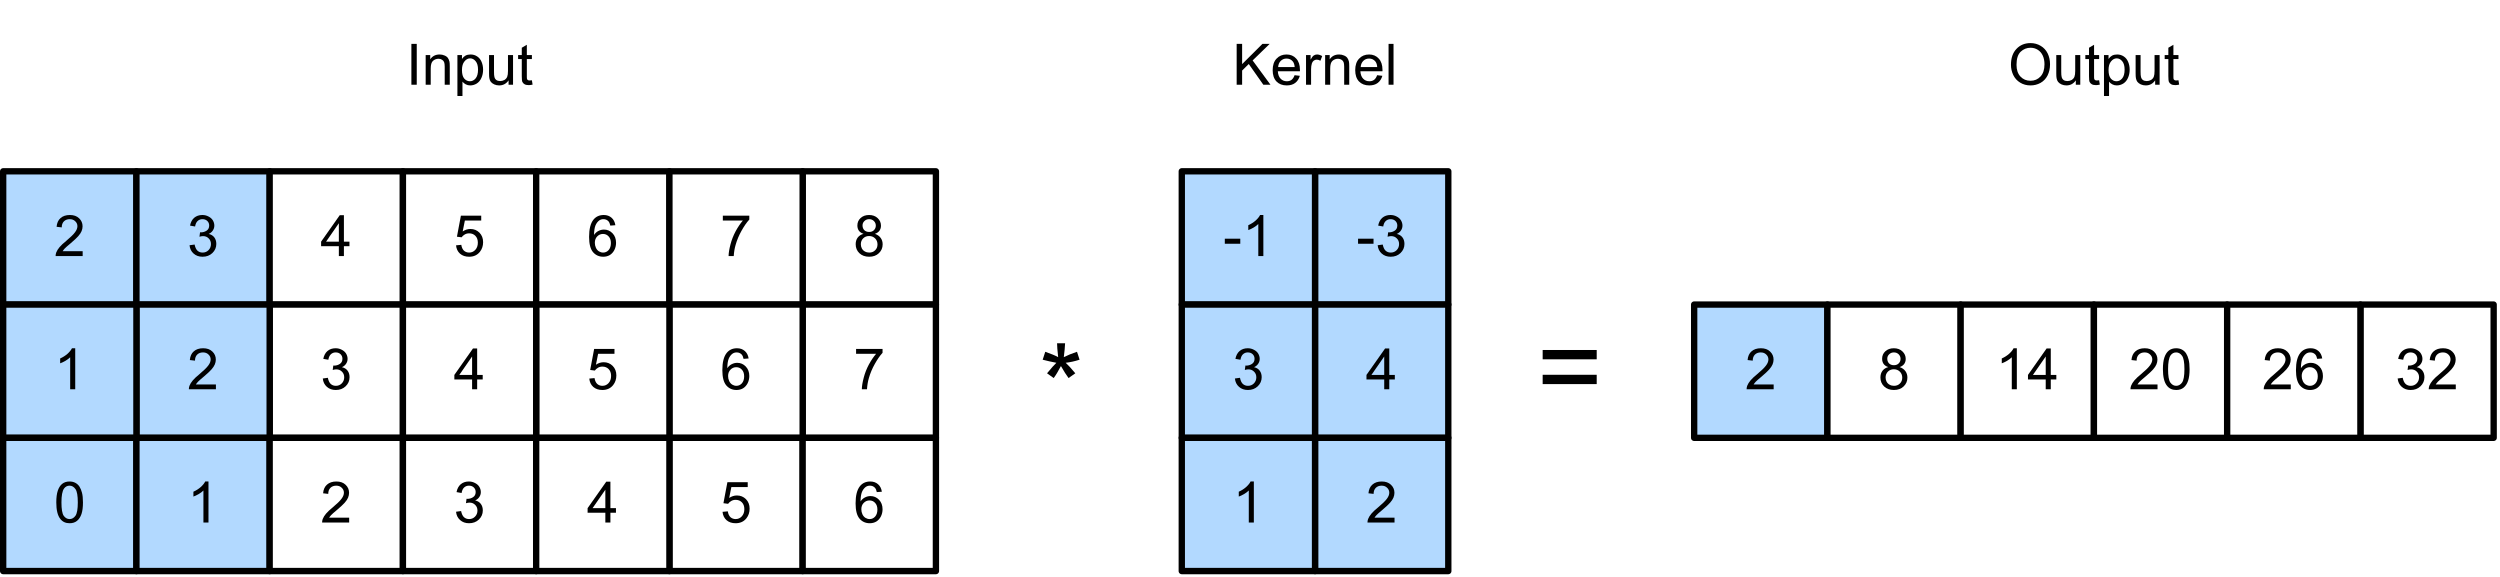 <?xml version="1.0" encoding="UTF-8"?>
<svg xmlns="http://www.w3.org/2000/svg" xmlns:xlink="http://www.w3.org/1999/xlink" width="394pt" height="91pt" viewBox="0 0 394 91" version="1.1">
<defs>
<g>
<symbol overflow="visible" id="glyph0-0">
<path style="stroke:none;" d="M 1.125 0 L 1.125 -5.625 L 5.625 -5.625 L 5.625 0 Z M 1.266 -0.141 L 5.484 -0.141 L 5.484 -5.484 L 1.266 -5.484 Z M 1.266 -0.141 "/>
</symbol>
<symbol overflow="visible" id="glyph0-1">
<path style="stroke:none;" d="M 0.281 -1.938 L 0.281 -2.734 L 2.719 -2.734 L 2.719 -1.938 Z M 0.281 -1.938 "/>
</symbol>
<symbol overflow="visible" id="glyph0-2">
<path style="stroke:none;" d="M 0.375 -1.703 L 1.172 -1.812 C 1.266 -1.363 1.414 -1.039 1.625 -0.844 C 1.844 -0.645 2.113 -0.547 2.438 -0.547 C 2.801 -0.547 3.109 -0.672 3.359 -0.922 C 3.617 -1.18 3.75 -1.504 3.75 -1.891 C 3.75 -2.254 3.629 -2.551 3.391 -2.781 C 3.16 -3.02 2.863 -3.141 2.5 -3.141 C 2.344 -3.141 2.156 -3.109 1.938 -3.047 L 2.031 -3.75 C 2.082 -3.738 2.125 -3.734 2.156 -3.734 C 2.488 -3.734 2.789 -3.82 3.062 -4 C 3.332 -4.176 3.469 -4.445 3.469 -4.812 C 3.469 -5.102 3.367 -5.344 3.172 -5.531 C 2.973 -5.719 2.719 -5.812 2.406 -5.812 C 2.102 -5.812 1.848 -5.711 1.641 -5.516 C 1.441 -5.328 1.312 -5.039 1.25 -4.656 L 0.453 -4.797 C 0.555 -5.328 0.773 -5.738 1.109 -6.031 C 1.453 -6.32 1.879 -6.469 2.391 -6.469 C 2.742 -6.469 3.066 -6.391 3.359 -6.234 C 3.66 -6.086 3.891 -5.883 4.047 -5.625 C 4.203 -5.363 4.281 -5.086 4.281 -4.797 C 4.281 -4.516 4.203 -4.258 4.047 -4.031 C 3.898 -3.801 3.68 -3.617 3.391 -3.484 C 3.773 -3.398 4.07 -3.219 4.281 -2.938 C 4.488 -2.664 4.594 -2.32 4.594 -1.906 C 4.594 -1.344 4.383 -0.863 3.969 -0.469 C 3.562 -0.082 3.047 0.109 2.422 0.109 C 1.859 0.109 1.391 -0.055 1.016 -0.391 C 0.641 -0.723 0.426 -1.16 0.375 -1.703 Z M 0.375 -1.703 "/>
</symbol>
<symbol overflow="visible" id="glyph0-3">
<path style="stroke:none;" d="M 3.359 0 L 2.562 0 L 2.562 -5.047 C 2.375 -4.859 2.125 -4.672 1.812 -4.484 C 1.5 -4.305 1.223 -4.176 0.984 -4.094 L 0.984 -4.859 C 1.422 -5.055 1.805 -5.301 2.141 -5.594 C 2.473 -5.895 2.707 -6.188 2.844 -6.469 L 3.359 -6.469 Z M 3.359 0 "/>
</symbol>
<symbol overflow="visible" id="glyph0-4">
<path style="stroke:none;" d="M 4.531 -0.766 L 4.531 0 L 0.266 0 C 0.266 -0.188 0.297 -0.367 0.359 -0.547 C 0.473 -0.836 0.648 -1.125 0.891 -1.406 C 1.129 -1.688 1.473 -2.008 1.922 -2.375 C 2.617 -2.957 3.086 -3.414 3.328 -3.75 C 3.578 -4.082 3.703 -4.398 3.703 -4.703 C 3.703 -5.016 3.586 -5.273 3.359 -5.484 C 3.141 -5.703 2.852 -5.812 2.5 -5.812 C 2.113 -5.812 1.805 -5.695 1.578 -5.469 C 1.348 -5.238 1.234 -4.922 1.234 -4.516 L 0.422 -4.609 C 0.473 -5.211 0.68 -5.672 1.047 -5.984 C 1.41 -6.305 1.898 -6.469 2.516 -6.469 C 3.129 -6.469 3.613 -6.297 3.969 -5.953 C 4.332 -5.609 4.516 -5.188 4.516 -4.688 C 4.516 -4.426 4.461 -4.172 4.359 -3.922 C 4.254 -3.672 4.078 -3.406 3.828 -3.125 C 3.586 -2.852 3.188 -2.477 2.625 -2 C 2.145 -1.602 1.836 -1.332 1.703 -1.188 C 1.566 -1.039 1.457 -0.898 1.375 -0.766 Z M 4.531 -0.766 "/>
</symbol>
<symbol overflow="visible" id="glyph0-5">
<path style="stroke:none;" d="M 2.906 0 L 2.906 -1.547 L 0.109 -1.547 L 0.109 -2.266 L 3.047 -6.438 L 3.703 -6.438 L 3.703 -2.266 L 4.578 -2.266 L 4.578 -1.547 L 3.703 -1.547 L 3.703 0 Z M 2.906 -2.266 L 2.906 -5.172 L 0.891 -2.266 Z M 2.906 -2.266 "/>
</symbol>
<symbol overflow="visible" id="glyph0-6">
<path style="stroke:none;" d="M 0.375 -1.688 L 1.203 -1.766 C 1.266 -1.359 1.406 -1.051 1.625 -0.844 C 1.852 -0.645 2.125 -0.547 2.438 -0.547 C 2.82 -0.547 3.145 -0.688 3.406 -0.969 C 3.676 -1.258 3.812 -1.641 3.812 -2.109 C 3.812 -2.566 3.68 -2.926 3.422 -3.188 C 3.172 -3.445 2.844 -3.578 2.438 -3.578 C 2.176 -3.578 1.941 -3.516 1.734 -3.391 C 1.535 -3.273 1.375 -3.129 1.25 -2.953 L 0.516 -3.047 L 1.141 -6.359 L 4.344 -6.359 L 4.344 -5.594 L 1.766 -5.594 L 1.422 -3.875 C 1.805 -4.133 2.211 -4.266 2.641 -4.266 C 3.203 -4.266 3.676 -4.07 4.062 -3.688 C 4.445 -3.301 4.641 -2.801 4.641 -2.188 C 4.641 -1.602 4.473 -1.098 4.141 -0.672 C 3.723 -0.148 3.156 0.109 2.438 0.109 C 1.852 0.109 1.375 -0.051 1 -0.375 C 0.633 -0.707 0.426 -1.145 0.375 -1.688 Z M 0.375 -1.688 "/>
</symbol>
<symbol overflow="visible" id="glyph0-7">
<path style="stroke:none;" d="M 1.594 -3.5 C 1.258 -3.613 1.016 -3.781 0.859 -4 C 0.703 -4.227 0.625 -4.5 0.625 -4.812 C 0.625 -5.281 0.789 -5.672 1.125 -5.984 C 1.469 -6.305 1.914 -6.469 2.469 -6.469 C 3.031 -6.469 3.484 -6.301 3.828 -5.969 C 4.172 -5.645 4.344 -5.25 4.344 -4.781 C 4.344 -4.488 4.266 -4.227 4.109 -4 C 3.953 -3.781 3.711 -3.613 3.391 -3.5 C 3.785 -3.363 4.086 -3.148 4.297 -2.859 C 4.504 -2.578 4.609 -2.238 4.609 -1.844 C 4.609 -1.289 4.41 -0.828 4.016 -0.453 C 3.629 -0.078 3.117 0.109 2.484 0.109 C 1.848 0.109 1.332 -0.078 0.938 -0.453 C 0.551 -0.828 0.359 -1.297 0.359 -1.859 C 0.359 -2.273 0.461 -2.625 0.672 -2.906 C 0.891 -3.195 1.195 -3.395 1.594 -3.5 Z M 1.438 -4.828 C 1.438 -4.523 1.531 -4.273 1.719 -4.078 C 1.914 -3.891 2.172 -3.797 2.484 -3.797 C 2.797 -3.797 3.047 -3.891 3.234 -4.078 C 3.43 -4.273 3.531 -4.516 3.531 -4.797 C 3.531 -5.078 3.43 -5.316 3.234 -5.516 C 3.035 -5.711 2.785 -5.812 2.484 -5.812 C 2.18 -5.812 1.93 -5.711 1.734 -5.516 C 1.535 -5.328 1.438 -5.098 1.438 -4.828 Z M 1.172 -1.859 C 1.172 -1.629 1.223 -1.41 1.328 -1.203 C 1.441 -0.992 1.602 -0.832 1.812 -0.719 C 2.02 -0.602 2.25 -0.547 2.5 -0.547 C 2.875 -0.547 3.18 -0.664 3.422 -0.906 C 3.672 -1.145 3.797 -1.453 3.797 -1.828 C 3.797 -2.211 3.672 -2.531 3.422 -2.781 C 3.172 -3.031 2.852 -3.156 2.469 -3.156 C 2.094 -3.156 1.781 -3.031 1.531 -2.781 C 1.289 -2.531 1.172 -2.223 1.172 -1.859 Z M 1.172 -1.859 "/>
</symbol>
<symbol overflow="visible" id="glyph0-8">
<path style="stroke:none;" d="M 4.484 -4.859 L 3.688 -4.797 C 3.625 -5.109 3.523 -5.336 3.391 -5.484 C 3.18 -5.703 2.922 -5.812 2.609 -5.812 C 2.348 -5.812 2.125 -5.742 1.938 -5.609 C 1.688 -5.422 1.488 -5.156 1.344 -4.812 C 1.207 -4.469 1.133 -3.973 1.125 -3.328 C 1.312 -3.609 1.539 -3.816 1.812 -3.953 C 2.094 -4.098 2.383 -4.172 2.688 -4.172 C 3.219 -4.172 3.664 -3.977 4.031 -3.594 C 4.406 -3.207 4.594 -2.707 4.594 -2.094 C 4.594 -1.688 4.504 -1.305 4.328 -0.953 C 4.148 -0.609 3.91 -0.344 3.609 -0.156 C 3.305 0.02 2.961 0.109 2.578 0.109 C 1.922 0.109 1.383 -0.129 0.969 -0.609 C 0.551 -1.098 0.344 -1.898 0.344 -3.016 C 0.344 -4.254 0.57 -5.16 1.031 -5.734 C 1.426 -6.223 1.969 -6.469 2.656 -6.469 C 3.156 -6.469 3.566 -6.32 3.891 -6.031 C 4.211 -5.75 4.41 -5.359 4.484 -4.859 Z M 1.25 -2.094 C 1.25 -1.812 1.305 -1.547 1.422 -1.297 C 1.535 -1.055 1.695 -0.867 1.906 -0.734 C 2.113 -0.609 2.332 -0.547 2.562 -0.547 C 2.895 -0.547 3.18 -0.676 3.422 -0.938 C 3.66 -1.207 3.781 -1.578 3.781 -2.047 C 3.781 -2.492 3.66 -2.844 3.422 -3.094 C 3.191 -3.352 2.895 -3.484 2.531 -3.484 C 2.176 -3.484 1.875 -3.352 1.625 -3.094 C 1.375 -2.844 1.25 -2.508 1.25 -2.094 Z M 1.25 -2.094 "/>
</symbol>
<symbol overflow="visible" id="glyph0-9">
<path style="stroke:none;" d="M 0.422 -5.594 L 0.422 -6.359 L 4.594 -6.359 L 4.594 -5.75 C 4.188 -5.312 3.781 -4.727 3.375 -4 C 2.969 -3.281 2.656 -2.535 2.438 -1.766 C 2.281 -1.234 2.18 -0.645 2.141 0 L 1.328 0 C 1.336 -0.508 1.438 -1.117 1.625 -1.828 C 1.812 -2.547 2.082 -3.238 2.438 -3.906 C 2.801 -4.57 3.18 -5.133 3.578 -5.594 Z M 0.422 -5.594 "/>
</symbol>
<symbol overflow="visible" id="glyph0-10">
<path style="stroke:none;" d="M 0.375 -3.172 C 0.375 -3.93 0.453 -4.547 0.609 -5.016 C 0.766 -5.484 0.992 -5.844 1.297 -6.094 C 1.609 -6.344 2 -6.469 2.469 -6.469 C 2.82 -6.469 3.129 -6.395 3.391 -6.25 C 3.648 -6.113 3.863 -5.914 4.031 -5.656 C 4.195 -5.395 4.328 -5.078 4.422 -4.703 C 4.523 -4.328 4.578 -3.816 4.578 -3.172 C 4.578 -2.422 4.5 -1.812 4.344 -1.344 C 4.188 -0.883 3.953 -0.523 3.641 -0.266 C 3.336 -0.016 2.945 0.109 2.469 0.109 C 1.852 0.109 1.367 -0.113 1.016 -0.562 C 0.586 -1.094 0.375 -1.961 0.375 -3.172 Z M 1.188 -3.172 C 1.188 -2.117 1.305 -1.414 1.547 -1.062 C 1.797 -0.719 2.102 -0.547 2.469 -0.547 C 2.832 -0.547 3.141 -0.719 3.391 -1.062 C 3.641 -1.414 3.766 -2.117 3.766 -3.172 C 3.766 -4.234 3.641 -4.938 3.391 -5.281 C 3.141 -5.633 2.832 -5.812 2.469 -5.812 C 2.102 -5.812 1.812 -5.66 1.594 -5.359 C 1.32 -4.961 1.188 -4.234 1.188 -3.172 Z M 1.188 -3.172 "/>
</symbol>
<symbol overflow="visible" id="glyph0-11">
<path style="stroke:none;" d="M 0.844 0 L 0.844 -6.438 L 1.688 -6.438 L 1.688 0 Z M 0.844 0 "/>
</symbol>
<symbol overflow="visible" id="glyph0-12">
<path style="stroke:none;" d="M 0.594 0 L 0.594 -4.672 L 1.312 -4.672 L 1.312 -4 C 1.645 -4.508 2.141 -4.766 2.797 -4.766 C 3.078 -4.766 3.332 -4.711 3.562 -4.609 C 3.801 -4.516 3.977 -4.383 4.094 -4.219 C 4.207 -4.062 4.289 -3.867 4.344 -3.641 C 4.375 -3.492 4.391 -3.238 4.391 -2.875 L 4.391 0 L 3.594 0 L 3.594 -2.844 C 3.594 -3.164 3.562 -3.406 3.5 -3.562 C 3.438 -3.719 3.328 -3.844 3.172 -3.938 C 3.016 -4.039 2.832 -4.094 2.625 -4.094 C 2.289 -4.094 2 -3.984 1.75 -3.766 C 1.508 -3.555 1.391 -3.148 1.391 -2.547 L 1.391 0 Z M 0.594 0 "/>
</symbol>
<symbol overflow="visible" id="glyph0-13">
<path style="stroke:none;" d="M 0.594 1.781 L 0.594 -4.672 L 1.312 -4.672 L 1.312 -4.062 C 1.477 -4.301 1.664 -4.477 1.875 -4.594 C 2.094 -4.707 2.359 -4.766 2.672 -4.766 C 3.066 -4.766 3.414 -4.66 3.719 -4.453 C 4.02 -4.254 4.25 -3.969 4.406 -3.594 C 4.562 -3.219 4.641 -2.812 4.641 -2.375 C 4.641 -1.895 4.551 -1.461 4.375 -1.078 C 4.207 -0.691 3.961 -0.395 3.641 -0.188 C 3.316 0.008 2.973 0.109 2.609 0.109 C 2.348 0.109 2.113 0.051 1.906 -0.062 C 1.695 -0.176 1.523 -0.316 1.391 -0.484 L 1.391 1.781 Z M 1.312 -2.312 C 1.312 -1.707 1.43 -1.258 1.672 -0.969 C 1.922 -0.688 2.219 -0.547 2.562 -0.547 C 2.906 -0.547 3.203 -0.691 3.453 -0.984 C 3.711 -1.285 3.844 -1.75 3.844 -2.375 C 3.844 -2.969 3.719 -3.41 3.469 -3.703 C 3.227 -4.004 2.938 -4.156 2.594 -4.156 C 2.258 -4.156 1.961 -3.992 1.703 -3.672 C 1.441 -3.359 1.312 -2.906 1.312 -2.312 Z M 1.312 -2.312 "/>
</symbol>
<symbol overflow="visible" id="glyph0-14">
<path style="stroke:none;" d="M 3.656 0 L 3.656 -0.688 C 3.289 -0.156 2.797 0.109 2.172 0.109 C 1.898 0.109 1.645 0.055 1.406 -0.047 C 1.164 -0.16 0.984 -0.297 0.859 -0.453 C 0.742 -0.609 0.664 -0.801 0.625 -1.031 C 0.594 -1.188 0.578 -1.438 0.578 -1.781 L 0.578 -4.672 L 1.359 -4.672 L 1.359 -2.078 C 1.359 -1.66 1.379 -1.383 1.422 -1.25 C 1.461 -1.039 1.562 -0.875 1.719 -0.75 C 1.883 -0.633 2.086 -0.578 2.328 -0.578 C 2.566 -0.578 2.789 -0.633 3 -0.75 C 3.207 -0.875 3.352 -1.039 3.438 -1.25 C 3.52 -1.457 3.562 -1.766 3.562 -2.172 L 3.562 -4.672 L 4.359 -4.672 L 4.359 0 Z M 3.656 0 "/>
</symbol>
<symbol overflow="visible" id="glyph0-15">
<path style="stroke:none;" d="M 2.328 -0.703 L 2.438 -0.016 C 2.207 0.035 2.008 0.062 1.844 0.062 C 1.551 0.062 1.328 0.016 1.172 -0.078 C 1.016 -0.172 0.898 -0.289 0.828 -0.438 C 0.766 -0.582 0.734 -0.891 0.734 -1.359 L 0.734 -4.047 L 0.156 -4.047 L 0.156 -4.672 L 0.734 -4.672 L 0.734 -5.828 L 1.531 -6.297 L 1.531 -4.672 L 2.328 -4.672 L 2.328 -4.047 L 1.531 -4.047 L 1.531 -1.328 C 1.531 -1.098 1.539 -0.953 1.562 -0.891 C 1.594 -0.828 1.641 -0.773 1.703 -0.734 C 1.766 -0.691 1.852 -0.672 1.969 -0.672 C 2.062 -0.672 2.18 -0.68 2.328 -0.703 Z M 2.328 -0.703 "/>
</symbol>
<symbol overflow="visible" id="glyph0-16">
<path style="stroke:none;" d="M 0.438 -3.141 C 0.438 -4.203 0.723 -5.035 1.297 -5.641 C 1.867 -6.254 2.609 -6.562 3.516 -6.562 C 4.109 -6.562 4.645 -6.414 5.125 -6.125 C 5.602 -5.844 5.969 -5.445 6.219 -4.938 C 6.469 -4.426 6.594 -3.852 6.594 -3.219 C 6.594 -2.562 6.461 -1.973 6.203 -1.453 C 5.941 -0.941 5.566 -0.551 5.078 -0.281 C 4.598 -0.02 4.078 0.109 3.516 0.109 C 2.91 0.109 2.367 -0.035 1.891 -0.328 C 1.41 -0.617 1.047 -1.02 0.797 -1.531 C 0.555 -2.039 0.438 -2.578 0.438 -3.141 Z M 1.312 -3.125 C 1.312 -2.344 1.52 -1.727 1.938 -1.281 C 2.352 -0.844 2.879 -0.625 3.516 -0.625 C 4.148 -0.625 4.676 -0.848 5.094 -1.297 C 5.508 -1.742 5.719 -2.383 5.719 -3.219 C 5.719 -3.738 5.629 -4.191 5.453 -4.578 C 5.273 -4.973 5.016 -5.281 4.672 -5.5 C 4.328 -5.719 3.945 -5.828 3.531 -5.828 C 2.926 -5.828 2.406 -5.617 1.969 -5.203 C 1.531 -4.785 1.312 -4.094 1.312 -3.125 Z M 1.312 -3.125 "/>
</symbol>
<symbol overflow="visible" id="glyph0-17">
<path style="stroke:none;" d="M 0.656 0 L 0.656 -6.438 L 1.516 -6.438 L 1.516 -3.25 L 4.719 -6.438 L 5.859 -6.438 L 3.172 -3.828 L 5.984 0 L 4.859 0 L 2.562 -3.266 L 1.516 -2.234 L 1.516 0 Z M 0.656 0 "/>
</symbol>
<symbol overflow="visible" id="glyph0-18">
<path style="stroke:none;" d="M 3.781 -1.5 L 4.609 -1.406 C 4.473 -0.926 4.227 -0.551 3.875 -0.281 C 3.531 -0.02 3.086 0.109 2.547 0.109 C 1.867 0.109 1.328 -0.098 0.922 -0.516 C 0.523 -0.941 0.328 -1.535 0.328 -2.297 C 0.328 -3.078 0.531 -3.68 0.938 -4.109 C 1.344 -4.547 1.867 -4.766 2.516 -4.766 C 3.141 -4.766 3.645 -4.551 4.031 -4.125 C 4.426 -3.707 4.625 -3.113 4.625 -2.344 C 4.625 -2.289 4.625 -2.219 4.625 -2.125 L 1.141 -2.125 C 1.172 -1.613 1.316 -1.223 1.578 -0.953 C 1.836 -0.68 2.164 -0.547 2.562 -0.547 C 2.852 -0.547 3.098 -0.617 3.297 -0.766 C 3.504 -0.922 3.664 -1.164 3.781 -1.5 Z M 1.188 -2.781 L 3.797 -2.781 C 3.766 -3.176 3.664 -3.473 3.5 -3.672 C 3.25 -3.973 2.922 -4.125 2.516 -4.125 C 2.148 -4.125 1.844 -4 1.594 -3.75 C 1.352 -3.508 1.219 -3.188 1.188 -2.781 Z M 1.188 -2.781 "/>
</symbol>
<symbol overflow="visible" id="glyph0-19">
<path style="stroke:none;" d="M 0.578 0 L 0.578 -4.672 L 1.297 -4.672 L 1.297 -3.953 C 1.473 -4.285 1.641 -4.504 1.797 -4.609 C 1.953 -4.711 2.125 -4.766 2.312 -4.766 C 2.57 -4.766 2.844 -4.68 3.125 -4.516 L 2.844 -3.781 C 2.656 -3.895 2.461 -3.953 2.266 -3.953 C 2.098 -3.953 1.941 -3.898 1.797 -3.797 C 1.66 -3.691 1.562 -3.547 1.5 -3.359 C 1.414 -3.078 1.375 -2.77 1.375 -2.438 L 1.375 0 Z M 0.578 0 "/>
</symbol>
<symbol overflow="visible" id="glyph0-20">
<path style="stroke:none;" d="M 0.578 0 L 0.578 -6.438 L 1.359 -6.438 L 1.359 0 Z M 0.578 0 "/>
</symbol>
<symbol overflow="visible" id="glyph1-0">
<path style="stroke:none;" d="M 2.25 0 L 2.25 -11.25 L 11.25 -11.25 L 11.25 0 Z M 2.531 -0.281 L 10.969 -0.281 L 10.969 -10.969 L 2.531 -10.969 Z M 2.531 -0.281 "/>
</symbol>
<symbol overflow="visible" id="glyph1-1">
<path style="stroke:none;" d="M 0.562 -10.516 L 0.969 -11.766 C 1.895 -11.441 2.57 -11.16 3 -10.922 C 2.883 -11.973 2.828 -12.703 2.828 -13.109 L 4.094 -13.109 C 4.07 -12.523 4.004 -11.797 3.891 -10.922 C 4.492 -11.223 5.188 -11.504 5.969 -11.766 L 6.375 -10.516 C 5.625 -10.273 4.895 -10.113 4.188 -10.031 C 4.539 -9.719 5.047 -9.164 5.703 -8.375 L 4.641 -7.625 C 4.297 -8.082 3.895 -8.711 3.438 -9.516 C 3 -8.68 2.617 -8.051 2.297 -7.625 L 1.25 -8.375 C 1.938 -9.207 2.426 -9.758 2.719 -10.031 C 1.957 -10.176 1.238 -10.336 0.562 -10.516 Z M 0.562 -10.516 "/>
</symbol>
<symbol overflow="visible" id="glyph1-2">
<path style="stroke:none;" d="M 9.516 -7.578 L 1 -7.578 L 1 -9.047 L 9.516 -9.047 Z M 9.516 -3.672 L 1 -3.672 L 1 -5.141 L 9.516 -5.141 Z M 9.516 -3.672 "/>
</symbol>
</g>
</defs>
<g id="surface1">
<rect x="0" y="0" width="394" height="91" style="fill:rgb(100%,100%,100%);fill-opacity:1;stroke:none;"/>
<rect x="0" y="0" width="394" height="91" style="fill:rgb(100%,100%,100%);fill-opacity:1;stroke:none;"/>
<path style="fill-rule:nonzero;fill:rgb(69.803%,85.097%,100%);fill-opacity:1;stroke-width:1;stroke-linecap:round;stroke-linejoin:round;stroke:rgb(0%,0%,0%);stroke-opacity:1;stroke-miterlimit:10;" d="M 211.25 72 L 232.25 72 L 232.25 93 L 211.25 93 Z M 211.25 72 " transform="matrix(1,0,0,1,-4,-45)"/>
<g style="fill:rgb(0%,0%,0%);fill-opacity:1;">
  <use xlink:href="#glyph0-1" x="213.749" y="40.353"/>
  <use xlink:href="#glyph0-2" x="216.746" y="40.353"/>
</g>
<path style="fill-rule:nonzero;fill:rgb(69.803%,85.097%,100%);fill-opacity:1;stroke-width:1;stroke-linecap:round;stroke-linejoin:round;stroke:rgb(0%,0%,0%);stroke-opacity:1;stroke-miterlimit:10;" d="M 190.25 72 L 211.25 72 L 211.25 93 L 190.25 93 Z M 190.25 72 " transform="matrix(1,0,0,1,-4,-45)"/>
<g style="fill:rgb(0%,0%,0%);fill-opacity:1;">
  <use xlink:href="#glyph0-1" x="192.749" y="40.353"/>
  <use xlink:href="#glyph0-3" x="195.746" y="40.353"/>
</g>
<path style="fill-rule:nonzero;fill:rgb(69.803%,85.097%,100%);fill-opacity:1;stroke-width:1;stroke-linecap:round;stroke-linejoin:round;stroke:rgb(0%,0%,0%);stroke-opacity:1;stroke-miterlimit:10;" d="M 4.5 72 L 25.5 72 L 25.5 93 L 4.5 93 Z M 4.5 72 " transform="matrix(1,0,0,1,-4,-45)"/>
<g style="fill:rgb(0%,0%,0%);fill-opacity:1;">
  <use xlink:href="#glyph0-4" x="8.497" y="40.353"/>
</g>
<path style="fill-rule:nonzero;fill:rgb(69.803%,85.097%,100%);fill-opacity:1;stroke-width:1;stroke-linecap:round;stroke-linejoin:round;stroke:rgb(0%,0%,0%);stroke-opacity:1;stroke-miterlimit:10;" d="M 25.5 72 L 46.5 72 L 46.5 93 L 25.5 93 Z M 25.5 72 " transform="matrix(1,0,0,1,-4,-45)"/>
<g style="fill:rgb(0%,0%,0%);fill-opacity:1;">
  <use xlink:href="#glyph0-2" x="29.497" y="40.353"/>
</g>
<path style="fill-rule:nonzero;fill:rgb(100%,100%,100%);fill-opacity:1;stroke-width:1;stroke-linecap:round;stroke-linejoin:round;stroke:rgb(0%,0%,0%);stroke-opacity:1;stroke-miterlimit:10;" d="M 46.5 72 L 67.5 72 L 67.5 93 L 46.5 93 Z M 46.5 72 " transform="matrix(1,0,0,1,-4,-45)"/>
<g style="fill:rgb(0%,0%,0%);fill-opacity:1;">
  <use xlink:href="#glyph0-5" x="50.497" y="40.353"/>
</g>
<path style="fill-rule:nonzero;fill:rgb(100%,100%,100%);fill-opacity:1;stroke-width:1;stroke-linecap:round;stroke-linejoin:round;stroke:rgb(0%,0%,0%);stroke-opacity:1;stroke-miterlimit:10;" d="M 67.5 72 L 88.5 72 L 88.5 93 L 67.5 93 Z M 67.5 72 " transform="matrix(1,0,0,1,-4,-45)"/>
<g style="fill:rgb(0%,0%,0%);fill-opacity:1;">
  <use xlink:href="#glyph0-6" x="71.497" y="40.353"/>
</g>
<path style="fill-rule:nonzero;fill:rgb(100%,100%,100%);fill-opacity:1;stroke-width:1;stroke-linecap:round;stroke-linejoin:round;stroke:rgb(0%,0%,0%);stroke-opacity:1;stroke-miterlimit:10;" d="M 130.5 72 L 151.5 72 L 151.5 93 L 130.5 93 Z M 130.5 72 " transform="matrix(1,0,0,1,-4,-45)"/>
<g style="fill:rgb(0%,0%,0%);fill-opacity:1;">
  <use xlink:href="#glyph0-7" x="134.497" y="40.353"/>
</g>
<path style="fill-rule:nonzero;fill:rgb(100%,100%,100%);fill-opacity:1;stroke-width:1;stroke-linecap:round;stroke-linejoin:round;stroke:rgb(0%,0%,0%);stroke-opacity:1;stroke-miterlimit:10;" d="M 88.5 72 L 109.5 72 L 109.5 93 L 88.5 93 Z M 88.5 72 " transform="matrix(1,0,0,1,-4,-45)"/>
<g style="fill:rgb(0%,0%,0%);fill-opacity:1;">
  <use xlink:href="#glyph0-8" x="92.497" y="40.353"/>
</g>
<path style="fill-rule:nonzero;fill:rgb(100%,100%,100%);fill-opacity:1;stroke-width:1;stroke-linecap:round;stroke-linejoin:round;stroke:rgb(0%,0%,0%);stroke-opacity:1;stroke-miterlimit:10;" d="M 109.5 72 L 130.5 72 L 130.5 93 L 109.5 93 Z M 109.5 72 " transform="matrix(1,0,0,1,-4,-45)"/>
<g style="fill:rgb(0%,0%,0%);fill-opacity:1;">
  <use xlink:href="#glyph0-9" x="113.497" y="40.353"/>
</g>
<g style="fill:rgb(0%,0%,0%);fill-opacity:1;">
  <use xlink:href="#glyph1-1" x="163.765" y="67.206"/>
</g>
<g style="fill:rgb(0%,0%,0%);fill-opacity:1;">
  <use xlink:href="#glyph1-2" x="242.125" y="64.206"/>
</g>
<path style="fill-rule:nonzero;fill:rgb(100%,100%,100%);fill-opacity:1;stroke-width:1;stroke-linecap:round;stroke-linejoin:round;stroke:rgb(0%,0%,0%);stroke-opacity:1;stroke-miterlimit:10;" d="M 130.5 93 L 151.5 93 L 151.5 114 L 130.5 114 Z M 130.5 93 " transform="matrix(1,0,0,1,-4,-45)"/>
<g style="fill:rgb(0%,0%,0%);fill-opacity:1;">
  <use xlink:href="#glyph0-9" x="134.497" y="61.353"/>
</g>
<path style="fill-rule:nonzero;fill:rgb(100%,100%,100%);fill-opacity:1;stroke-width:1;stroke-linecap:round;stroke-linejoin:round;stroke:rgb(0%,0%,0%);stroke-opacity:1;stroke-miterlimit:10;" d="M 46.5 93 L 67.5 93 L 67.5 114 L 46.5 114 Z M 46.5 93 " transform="matrix(1,0,0,1,-4,-45)"/>
<g style="fill:rgb(0%,0%,0%);fill-opacity:1;">
  <use xlink:href="#glyph0-2" x="50.497" y="61.353"/>
</g>
<path style="fill-rule:nonzero;fill:rgb(100%,100%,100%);fill-opacity:1;stroke-width:1;stroke-linecap:round;stroke-linejoin:round;stroke:rgb(0%,0%,0%);stroke-opacity:1;stroke-miterlimit:10;" d="M 109.5 93 L 130.5 93 L 130.5 114 L 109.5 114 Z M 109.5 93 " transform="matrix(1,0,0,1,-4,-45)"/>
<g style="fill:rgb(0%,0%,0%);fill-opacity:1;">
  <use xlink:href="#glyph0-8" x="113.497" y="61.353"/>
</g>
<path style="fill-rule:nonzero;fill:rgb(69.803%,85.097%,100%);fill-opacity:1;stroke-width:1;stroke-linecap:round;stroke-linejoin:round;stroke:rgb(0%,0%,0%);stroke-opacity:1;stroke-miterlimit:10;" d="M 25.5 93 L 46.5 93 L 46.5 114 L 25.5 114 Z M 25.5 93 " transform="matrix(1,0,0,1,-4,-45)"/>
<g style="fill:rgb(0%,0%,0%);fill-opacity:1;">
  <use xlink:href="#glyph0-4" x="29.497" y="61.353"/>
</g>
<path style="fill-rule:nonzero;fill:rgb(100%,100%,100%);fill-opacity:1;stroke-width:1;stroke-linecap:round;stroke-linejoin:round;stroke:rgb(0%,0%,0%);stroke-opacity:1;stroke-miterlimit:10;" d="M 88.5 93 L 109.5 93 L 109.5 114 L 88.5 114 Z M 88.5 93 " transform="matrix(1,0,0,1,-4,-45)"/>
<g style="fill:rgb(0%,0%,0%);fill-opacity:1;">
  <use xlink:href="#glyph0-6" x="92.497" y="61.353"/>
</g>
<path style="fill-rule:nonzero;fill:rgb(69.803%,85.097%,100%);fill-opacity:1;stroke-width:1;stroke-linecap:round;stroke-linejoin:round;stroke:rgb(0%,0%,0%);stroke-opacity:1;stroke-miterlimit:10;" d="M 4.5 93 L 25.5 93 L 25.5 114 L 4.5 114 Z M 4.5 93 " transform="matrix(1,0,0,1,-4,-45)"/>
<g style="fill:rgb(0%,0%,0%);fill-opacity:1;">
  <use xlink:href="#glyph0-3" x="8.497" y="61.353"/>
</g>
<path style="fill-rule:nonzero;fill:rgb(100%,100%,100%);fill-opacity:1;stroke-width:1;stroke-linecap:round;stroke-linejoin:round;stroke:rgb(0%,0%,0%);stroke-opacity:1;stroke-miterlimit:10;" d="M 67.5 93 L 88.5 93 L 88.5 114 L 67.5 114 Z M 67.5 93 " transform="matrix(1,0,0,1,-4,-45)"/>
<g style="fill:rgb(0%,0%,0%);fill-opacity:1;">
  <use xlink:href="#glyph0-5" x="71.497" y="61.353"/>
</g>
<path style="fill-rule:nonzero;fill:rgb(69.803%,85.097%,100%);fill-opacity:1;stroke-width:1;stroke-linecap:round;stroke-linejoin:round;stroke:rgb(0%,0%,0%);stroke-opacity:1;stroke-miterlimit:10;" d="M 211.25 93 L 232.25 93 L 232.25 114 L 211.25 114 Z M 211.25 93 " transform="matrix(1,0,0,1,-4,-45)"/>
<g style="fill:rgb(0%,0%,0%);fill-opacity:1;">
  <use xlink:href="#glyph0-5" x="215.247" y="61.353"/>
</g>
<path style="fill-rule:nonzero;fill:rgb(69.803%,85.097%,100%);fill-opacity:1;stroke-width:1;stroke-linecap:round;stroke-linejoin:round;stroke:rgb(0%,0%,0%);stroke-opacity:1;stroke-miterlimit:10;" d="M 190.25 93 L 211.25 93 L 211.25 114 L 190.25 114 Z M 190.25 93 " transform="matrix(1,0,0,1,-4,-45)"/>
<g style="fill:rgb(0%,0%,0%);fill-opacity:1;">
  <use xlink:href="#glyph0-2" x="194.247" y="61.353"/>
</g>
<path style="fill-rule:nonzero;fill:rgb(100%,100%,100%);fill-opacity:1;stroke-width:1;stroke-linecap:round;stroke-linejoin:round;stroke:rgb(0%,0%,0%);stroke-opacity:1;stroke-miterlimit:10;" d="M 376 93 L 397 93 L 397 114 L 376 114 Z M 376 93 " transform="matrix(1,0,0,1,-4,-45)"/>
<g style="fill:rgb(0%,0%,0%);fill-opacity:1;">
  <use xlink:href="#glyph0-2" x="377.495" y="61.353"/>
  <use xlink:href="#glyph0-4" x="382.5" y="61.353"/>
</g>
<path style="fill-rule:nonzero;fill:rgb(69.803%,85.097%,100%);fill-opacity:1;stroke-width:1;stroke-linecap:round;stroke-linejoin:round;stroke:rgb(0%,0%,0%);stroke-opacity:1;stroke-miterlimit:10;" d="M 271 93 L 292 93 L 292 114 L 271 114 Z M 271 93 " transform="matrix(1,0,0,1,-4,-45)"/>
<g style="fill:rgb(0%,0%,0%);fill-opacity:1;">
  <use xlink:href="#glyph0-4" x="274.997" y="61.353"/>
</g>
<path style="fill-rule:nonzero;fill:rgb(100%,100%,100%);fill-opacity:1;stroke-width:1;stroke-linecap:round;stroke-linejoin:round;stroke:rgb(0%,0%,0%);stroke-opacity:1;stroke-miterlimit:10;" d="M 292 93 L 313 93 L 313 114 L 292 114 Z M 292 93 " transform="matrix(1,0,0,1,-4,-45)"/>
<g style="fill:rgb(0%,0%,0%);fill-opacity:1;">
  <use xlink:href="#glyph0-7" x="295.997" y="61.353"/>
</g>
<path style="fill-rule:nonzero;fill:rgb(100%,100%,100%);fill-opacity:1;stroke-width:1;stroke-linecap:round;stroke-linejoin:round;stroke:rgb(0%,0%,0%);stroke-opacity:1;stroke-miterlimit:10;" d="M 313 93 L 334 93 L 334 114 L 313 114 Z M 313 93 " transform="matrix(1,0,0,1,-4,-45)"/>
<g style="fill:rgb(0%,0%,0%);fill-opacity:1;">
  <use xlink:href="#glyph0-3" x="314.495" y="61.353"/>
  <use xlink:href="#glyph0-5" x="319.5" y="61.353"/>
</g>
<path style="fill-rule:nonzero;fill:rgb(100%,100%,100%);fill-opacity:1;stroke-width:1;stroke-linecap:round;stroke-linejoin:round;stroke:rgb(0%,0%,0%);stroke-opacity:1;stroke-miterlimit:10;" d="M 334 93 L 355 93 L 355 114 L 334 114 Z M 334 93 " transform="matrix(1,0,0,1,-4,-45)"/>
<g style="fill:rgb(0%,0%,0%);fill-opacity:1;">
  <use xlink:href="#glyph0-4" x="335.495" y="61.353"/>
  <use xlink:href="#glyph0-10" x="340.5" y="61.353"/>
</g>
<path style="fill-rule:nonzero;fill:rgb(100%,100%,100%);fill-opacity:1;stroke-width:1;stroke-linecap:round;stroke-linejoin:round;stroke:rgb(0%,0%,0%);stroke-opacity:1;stroke-miterlimit:10;" d="M 355 93 L 376 93 L 376 114 L 355 114 Z M 355 93 " transform="matrix(1,0,0,1,-4,-45)"/>
<g style="fill:rgb(0%,0%,0%);fill-opacity:1;">
  <use xlink:href="#glyph0-4" x="356.495" y="61.353"/>
  <use xlink:href="#glyph0-8" x="361.5" y="61.353"/>
</g>
<path style="fill-rule:nonzero;fill:rgb(69.803%,85.097%,100%);fill-opacity:1;stroke-width:1;stroke-linecap:round;stroke-linejoin:round;stroke:rgb(0%,0%,0%);stroke-opacity:1;stroke-miterlimit:10;" d="M 4.5 114 L 25.5 114 L 25.5 135 L 4.5 135 Z M 4.5 114 " transform="matrix(1,0,0,1,-4,-45)"/>
<g style="fill:rgb(0%,0%,0%);fill-opacity:1;">
  <use xlink:href="#glyph0-10" x="8.497" y="82.353"/>
</g>
<path style="fill-rule:nonzero;fill:rgb(69.803%,85.097%,100%);fill-opacity:1;stroke-width:1;stroke-linecap:round;stroke-linejoin:round;stroke:rgb(0%,0%,0%);stroke-opacity:1;stroke-miterlimit:10;" d="M 25.5 114 L 46.5 114 L 46.5 135 L 25.5 135 Z M 25.5 114 " transform="matrix(1,0,0,1,-4,-45)"/>
<g style="fill:rgb(0%,0%,0%);fill-opacity:1;">
  <use xlink:href="#glyph0-3" x="29.497" y="82.353"/>
</g>
<path style="fill-rule:nonzero;fill:rgb(100%,100%,100%);fill-opacity:1;stroke-width:1;stroke-linecap:round;stroke-linejoin:round;stroke:rgb(0%,0%,0%);stroke-opacity:1;stroke-miterlimit:10;" d="M 46.5 114 L 67.5 114 L 67.5 135 L 46.5 135 Z M 46.5 114 " transform="matrix(1,0,0,1,-4,-45)"/>
<g style="fill:rgb(0%,0%,0%);fill-opacity:1;">
  <use xlink:href="#glyph0-4" x="50.497" y="82.353"/>
</g>
<path style="fill-rule:nonzero;fill:rgb(100%,100%,100%);fill-opacity:1;stroke-width:1;stroke-linecap:round;stroke-linejoin:round;stroke:rgb(0%,0%,0%);stroke-opacity:1;stroke-miterlimit:10;" d="M 67.5 114 L 88.5 114 L 88.5 135 L 67.5 135 Z M 67.5 114 " transform="matrix(1,0,0,1,-4,-45)"/>
<g style="fill:rgb(0%,0%,0%);fill-opacity:1;">
  <use xlink:href="#glyph0-2" x="71.497" y="82.353"/>
</g>
<path style="fill-rule:nonzero;fill:rgb(100%,100%,100%);fill-opacity:1;stroke-width:1;stroke-linecap:round;stroke-linejoin:round;stroke:rgb(0%,0%,0%);stroke-opacity:1;stroke-miterlimit:10;" d="M 109.5 114 L 130.5 114 L 130.5 135 L 109.5 135 Z M 109.5 114 " transform="matrix(1,0,0,1,-4,-45)"/>
<g style="fill:rgb(0%,0%,0%);fill-opacity:1;">
  <use xlink:href="#glyph0-6" x="113.497" y="82.353"/>
</g>
<path style="fill-rule:nonzero;fill:rgb(100%,100%,100%);fill-opacity:1;stroke-width:1;stroke-linecap:round;stroke-linejoin:round;stroke:rgb(0%,0%,0%);stroke-opacity:1;stroke-miterlimit:10;" d="M 130.5 114 L 151.5 114 L 151.5 135 L 130.5 135 Z M 130.5 114 " transform="matrix(1,0,0,1,-4,-45)"/>
<g style="fill:rgb(0%,0%,0%);fill-opacity:1;">
  <use xlink:href="#glyph0-8" x="134.497" y="82.353"/>
</g>
<path style="fill-rule:nonzero;fill:rgb(100%,100%,100%);fill-opacity:1;stroke-width:1;stroke-linecap:round;stroke-linejoin:round;stroke:rgb(0%,0%,0%);stroke-opacity:1;stroke-miterlimit:10;" d="M 88.5 114 L 109.5 114 L 109.5 135 L 88.5 135 Z M 88.5 114 " transform="matrix(1,0,0,1,-4,-45)"/>
<g style="fill:rgb(0%,0%,0%);fill-opacity:1;">
  <use xlink:href="#glyph0-5" x="92.497" y="82.353"/>
</g>
<path style="fill-rule:nonzero;fill:rgb(69.803%,85.097%,100%);fill-opacity:1;stroke-width:1;stroke-linecap:round;stroke-linejoin:round;stroke:rgb(0%,0%,0%);stroke-opacity:1;stroke-miterlimit:10;" d="M 211.25 114 L 232.25 114 L 232.25 135 L 211.25 135 Z M 211.25 114 " transform="matrix(1,0,0,1,-4,-45)"/>
<g style="fill:rgb(0%,0%,0%);fill-opacity:1;">
  <use xlink:href="#glyph0-4" x="215.247" y="82.353"/>
</g>
<path style="fill-rule:nonzero;fill:rgb(69.803%,85.097%,100%);fill-opacity:1;stroke-width:1;stroke-linecap:round;stroke-linejoin:round;stroke:rgb(0%,0%,0%);stroke-opacity:1;stroke-miterlimit:10;" d="M 190.25 114 L 211.25 114 L 211.25 135 L 190.25 135 Z M 190.25 114 " transform="matrix(1,0,0,1,-4,-45)"/>
<g style="fill:rgb(0%,0%,0%);fill-opacity:1;">
  <use xlink:href="#glyph0-3" x="194.247" y="82.353"/>
</g>
<g style="fill:rgb(0%,0%,0%);fill-opacity:1;">
  <use xlink:href="#glyph0-11" x="63.991" y="13.353"/>
  <use xlink:href="#glyph0-12" x="66.492" y="13.353"/>
  <use xlink:href="#glyph0-13" x="71.494" y="13.353"/>
  <use xlink:href="#glyph0-14" x="76.496" y="13.353"/>
  <use xlink:href="#glyph0-15" x="81.498" y="13.353"/>
</g>
<g style="fill:rgb(0%,0%,0%);fill-opacity:1;">
  <use xlink:href="#glyph0-16" x="316.491" y="13.353"/>
  <use xlink:href="#glyph0-14" x="323.491" y="13.353"/>
  <use xlink:href="#glyph0-15" x="328.494" y="13.353"/>
  <use xlink:href="#glyph0-13" x="330.994" y="13.353"/>
  <use xlink:href="#glyph0-14" x="335.996" y="13.353"/>
  <use xlink:href="#glyph0-15" x="340.998" y="13.353"/>
</g>
<g style="fill:rgb(0%,0%,0%);fill-opacity:1;">
  <use xlink:href="#glyph0-17" x="194.242" y="13.353"/>
  <use xlink:href="#glyph0-18" x="200.245" y="13.353"/>
</g>
<g style="fill:rgb(0%,0%,0%);fill-opacity:1;">
  <use xlink:href="#glyph0-19" x="205.251" y="13.353"/>
  <use xlink:href="#glyph0-12" x="208.248" y="13.353"/>
</g>
<g style="fill:rgb(0%,0%,0%);fill-opacity:1;">
  <use xlink:href="#glyph0-18" x="213.254" y="13.353"/>
</g>
<g style="fill:rgb(0%,0%,0%);fill-opacity:1;">
  <use xlink:href="#glyph0-20" x="218.26" y="13.353"/>
</g>
</g>
</svg>
